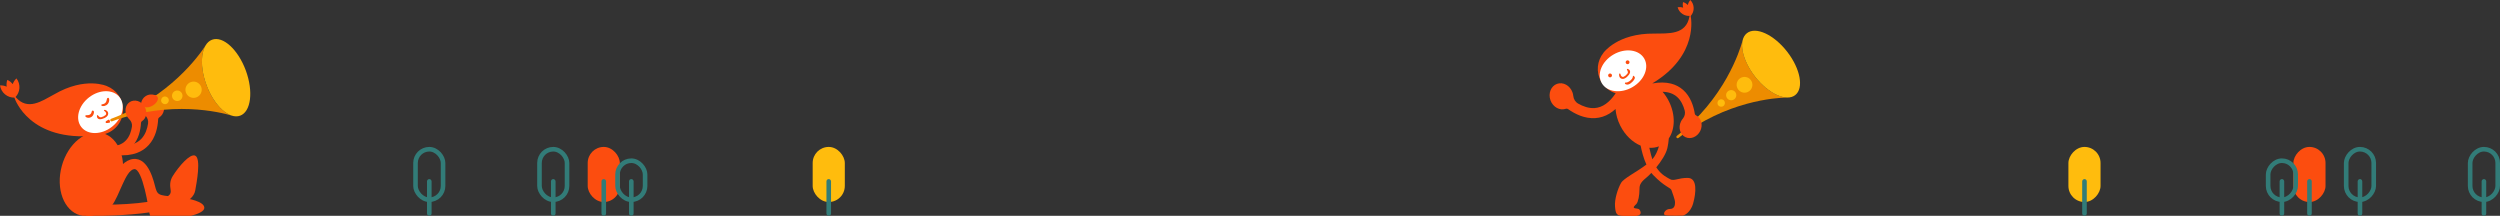 <svg width="1089" height="94" viewBox="0 0 1089 94" fill="none" xmlns="http://www.w3.org/2000/svg">
    <rect x="0" y="0" width="1089" height="94" fill="#333333" stroke="none"/>
    <g clip-path="url(#clip0_1825_162531)">
        <path d="M759.223 17.068L759.217 17.062C759.213 17.084 759.208 17.109 759.203 17.131C759.208 17.109 759.217 17.089 759.223 17.068Z" fill="#ED8C00"/>
        <path d="M731.129 60.089C751.952 43.912 773.635 42.578 778.375 42.485C774.28 42.36 768.817 38.942 764.484 33.385C760.14 27.802 758.165 21.646 759.067 17.646C757.848 22.131 751.275 42.912 730.427 59.193C730.187 59.38 730.14 59.734 730.332 59.98L730.343 59.989C730.531 60.234 730.884 60.276 731.129 60.089Z" fill="#ED8C00"/>
        <path d="M757.801 34.229C756.307 35.396 756.036 37.557 757.203 39.052C758.369 40.552 760.531 40.822 762.025 39.656C763.525 38.489 763.791 36.328 762.624 34.828C761.457 33.333 759.301 33.062 757.801 34.229Z" fill="#FFBC0D"/>
        <path d="M752.75 39.708C751.78 40.464 751.608 41.86 752.364 42.822C753.119 43.792 754.51 43.964 755.479 43.213C756.447 42.458 756.619 41.062 755.869 40.094C755.113 39.13 753.718 38.953 752.75 39.708Z" fill="#FFBC0D"/>
        <path d="M748.749 43.584C748.041 44.136 747.911 45.152 748.463 45.86C749.015 46.568 750.036 46.698 750.744 46.146C751.452 45.594 751.577 44.573 751.025 43.865C750.479 43.156 749.457 43.032 748.749 43.584Z" fill="#FFBC0D"/>
        <path d="M778.468 22.494C772.66 15.041 764.827 11.437 760.968 14.448C757.103 17.453 758.681 25.932 764.484 33.385C770.291 40.833 778.124 44.437 781.989 41.432C785.848 38.422 784.269 29.942 778.468 22.494Z" fill="#FFBC0D"/>
        <path d="M719.208 67.521C718.9 66.323 718.651 65.281 718.441 64.365C719.88 64.469 721.296 64.271 722.624 63.756C722.067 65.677 721.187 67.745 719.775 69.371C719.572 68.792 719.379 68.183 719.208 67.521ZM704.608 40.849C704.603 40.86 704.603 40.865 704.599 40.875L704.541 40.833C704.561 40.839 704.588 40.844 704.608 40.849ZM738.749 50.213C738.484 50.084 738.296 49.833 738.255 49.547C737.717 46.172 736.389 42.047 733.208 39.208C731.703 37.865 729.936 36.932 727.921 36.417C725.583 35.823 722.905 35.797 719.916 36.328C719.884 36.313 719.853 36.297 719.827 36.276C740.217 24.032 736.489 7.204 736.489 7.204C736.489 7.204 736.504 7.068 736.525 6.86C736.531 6.86 736.536 6.86 736.541 6.86C736.547 6.86 736.551 6.865 736.551 6.865C736.556 6.86 736.556 6.86 736.561 6.855C736.561 6.855 736.567 6.855 736.572 6.855L736.567 6.849C737.353 5.912 737.807 4.699 737.76 3.38C737.708 2.057 737.156 0.871 736.296 0C735.769 0.62 735.395 1.365 735.213 2.188C734.624 1.589 733.911 1.152 733.135 0.907C732.957 1.693 732.973 2.527 733.187 3.328C732.395 3.079 731.572 3.027 730.775 3.161C731.093 4.349 731.837 5.423 732.957 6.136C733.889 6.729 734.947 6.98 735.973 6.917C735.957 7.016 735.936 7.109 735.921 7.213C734.411 15.303 726.744 14.505 720.613 14.631C704.484 14.437 698.457 23 698.457 23L698.468 23.011C695.681 26.469 695.124 31.407 697.447 35.5C698.895 38.052 701.197 39.808 703.791 40.625C701.093 44.667 698.009 46.839 694.624 47.073C692.051 47.251 689.551 46.333 687.441 45.131C686.228 44.437 685.452 43.188 685.323 41.803C685.275 41.281 685.16 40.756 684.973 40.24C683.905 37.24 680.889 35.579 678.239 36.527C675.588 37.475 674.307 40.672 675.379 43.667C676.447 46.661 679.468 48.323 682.113 47.375C682.416 47.265 682.755 47.313 683.015 47.5C686.045 49.651 690.269 51.765 694.905 51.448C697.103 51.303 699.171 50.636 701.108 49.459C702.009 48.912 702.88 48.251 703.723 47.48C703.911 49.855 704.583 52.339 705.785 54.735C707.884 58.923 711.165 61.98 714.66 63.437C715.145 65.907 715.936 68.959 717.176 71.683C712.88 74.964 707.317 77.631 706.135 79.683C704.769 82.041 703.228 86.761 703.499 89.932C703.769 93.109 704.103 94.052 707.301 94.052H712.916C712.916 94.052 715.056 93.781 714.613 92.281C714.176 90.787 713.599 90.989 712.301 90.751C711.009 90.516 711.963 89.661 712.78 88.88C713.599 88.099 714.176 84.828 714.14 82.86C714.108 80.88 714.343 79.656 716.999 77.516C717.64 76.995 718.452 76.235 719.327 75.317C719.583 75.641 719.843 75.948 720.119 76.229C725.291 81.589 727.739 81.677 728.103 82.86C728.468 84.037 729.645 86.937 729.645 88.12C729.645 89.303 729.463 91.027 727.379 91.027C725.291 91.027 724.108 93.385 725.379 93.745C726.651 94.109 733.093 93.928 733.093 93.928C733.093 93.928 736.269 93.109 737.541 88.573C738.812 84.037 739.447 77.595 735.269 77.5C731.099 77.412 729.192 79.047 727.468 78.047C726.249 77.339 723.619 76.219 721.479 72.896C723.645 70.251 725.723 67.079 726.323 64.443C726.619 63.152 726.812 61.704 726.936 60.281C729.697 56.256 729.88 49.923 726.963 44.109C726.192 42.573 725.26 41.193 724.217 39.984C726.807 40.041 728.916 40.781 730.52 42.204C732.285 43.776 733.291 46.005 733.859 48.161C734.181 49.401 733.859 50.713 733.031 51.693C732.723 52.057 732.452 52.469 732.228 52.923C730.952 55.547 731.801 58.595 734.124 59.724C736.447 60.855 739.364 59.641 740.64 57.016C741.921 54.391 741.072 51.344 738.749 50.213Z" fill="#FC4D0F"/>
        <path d="M716.234 25.511C718.499 29.438 716.192 35.016 711.077 37.964C705.963 40.918 699.984 40.12 697.717 36.188C695.447 32.256 697.755 26.683 702.869 23.73C707.984 20.782 713.968 21.579 716.234 25.511Z" fill="white"/>
        <path d="M709.213 30.084C709.083 30.052 708.312 29.704 708.875 30.719C709.103 31.136 709.228 31.631 708.927 32.032C708.468 32.647 708.004 33.041 707.343 33.401C706.807 33.694 706.285 33.36 706.025 32.787C705.952 32.631 705.889 32.401 705.848 32.229C705.717 31.724 705.004 31.975 705.389 33.303C705.629 34.142 706.359 34.344 706.848 34.375C707.993 34.453 709.619 32.844 710.004 31.729C710.223 31.084 709.973 30.371 709.213 30.084Z" fill="#FC4D0F"/>
        <path d="M708.556 27.844C708.957 28.079 709.468 27.943 709.703 27.541C709.936 27.141 709.801 26.631 709.4 26.396C708.999 26.161 708.489 26.303 708.255 26.699C708.02 27.099 708.156 27.609 708.556 27.844Z" fill="#FC4D0F"/>
        <path d="M700.921 33.578C701.323 33.813 701.837 33.677 702.067 33.276C702.301 32.874 702.165 32.365 701.765 32.13C701.369 31.896 700.853 32.037 700.619 32.432C700.389 32.833 700.525 33.349 700.921 33.578Z" fill="#FC4D0F"/>
        <path d="M707.837 36.156C707.837 36.156 707.717 36.271 707.875 36.486C708.031 36.699 708.984 37.297 710.312 36.282C711.64 35.261 711.979 34.495 712.129 34.052C712.285 33.563 711.499 32.656 711.323 33.142C711.14 33.62 711.353 34.011 710.359 34.923C709.359 35.839 708.515 36 708.203 35.948C707.889 35.891 707.837 36.156 707.837 36.156Z" fill="#FC4D0F"/>
        <rect width="14" height="24" rx="7" transform="matrix(-1 0 0 1 915 64)" fill="#FFBC0D"/>
        <rect x="-0.5" y="0.5" width="1" height="15" rx="0.5" transform="matrix(-1 0 0 1 908 78)" fill="#DEE0E7" stroke="#327C78"/>
        <rect x="-1" y="1" width="12" height="22" rx="6" transform="matrix(-1 0 0 1 1033 64)" stroke="#327C78" stroke-width="2"/>
        <rect x="-0.5" y="0.5" width="1" height="15" rx="0.5" transform="matrix(-1 0 0 1 1028 78)" fill="#DEE0E7" stroke="#327C78"/>
        <rect x="-1" y="1" width="12" height="22" rx="6" transform="matrix(-1 0 0 1 1087 64)" stroke="#327C78" stroke-width="2"/>
        <rect x="-0.5" y="0.5" width="1" height="15" rx="0.5" transform="matrix(-1 0 0 1 1082 78)" fill="#DEE0E7" stroke="#327C78"/>
        <rect width="14" height="24" rx="7" transform="matrix(-1 0 0 1 1013 64)" fill="#FC4D0F"/>
        <rect x="-0.5" y="0.5" width="1" height="15" rx="0.5" transform="matrix(-1 0 0 1 1006 78)" fill="#DEE0E7" stroke="#327C78"/>
        <rect x="-1" y="1" width="12" height="17" rx="6" transform="matrix(-1 0 0 1 999 69)" stroke="#327C78" stroke-width="2"/>
        <rect x="-0.5" y="0.5" width="1" height="15" rx="0.5" transform="matrix(-1 0 0 1 994 78)" fill="#DEE0E7" stroke="#327C78"/>
        <path d="M52.749 79.392C50.068 89.283 42.104 95.725 34.962 93.793C27.828 91.856 24.213 82.268 26.896 72.383C29.577 62.492 37.541 56.044 44.677 57.981C51.817 59.919 55.432 69.507 52.749 79.392Z" fill="#FC4D0F"/>
        <path d="M46.656 37.55L46.661 37.539C46.661 37.539 37.301 33.116 23.536 41.143C18.208 44.018 12.011 48.435 6.776 42.242C7.713 41.247 8.339 39.94 8.453 38.471C8.583 36.856 8.083 35.335 7.161 34.148C6.432 34.831 5.869 35.684 5.531 36.654C4.901 35.84 4.099 35.211 3.192 34.799C2.864 35.731 2.765 36.742 2.905 37.752C1.984 37.331 0.984 37.148 0 37.206C0.219 38.69 0.968 40.102 2.224 41.127C3.411 42.096 4.848 42.55 6.271 42.523C6.536 43.34 12.885 61.914 41.853 59.096C41.853 59.102 41.875 58.987 41.905 58.778C42.135 58.794 42.364 58.815 42.599 58.815C48.687 58.815 53.62 53.878 53.62 47.794C53.62 43.138 50.735 39.164 46.656 37.55Z" fill="#FC4D0F"/>
        <path d="M35.41 55.325C38.161 58.866 44.124 58.834 48.735 55.251C53.339 51.673 54.844 45.902 52.093 42.361C49.339 38.819 43.375 38.85 38.771 42.429C34.161 46.011 32.656 51.782 35.41 55.325Z" fill="white"/>
        <path d="M44.129 45.831C44.129 45.831 43.978 45.523 44.541 45.424C46 45.159 46.348 44.435 46.568 43.143C46.681 42.455 47.651 42.225 47.568 43.668C47.495 44.949 46.656 45.861 45.577 46.132C45.312 46.195 44.995 46.225 44.692 46.195C44.374 46.159 44.255 46.148 44.129 45.831Z" fill="#FC4D0F"/>
        <path d="M42.219 50.606C42.235 50.47 42.203 49.637 42.927 50.533C43.219 50.897 43.625 51.194 44.104 51.069C44.839 50.877 45.375 50.601 45.953 50.126C46.411 49.751 46.307 49.147 45.88 48.694C45.765 48.569 45.577 48.429 45.437 48.325C45.02 48.017 45.515 47.459 46.583 48.303C47.265 48.839 47.177 49.585 47.025 50.038C46.672 51.121 44.593 52.006 43.427 51.945C42.755 51.902 42.192 51.407 42.219 50.606Z" fill="#FC4D0F"/>
        <path d="M37.609 50.195C38.781 50.221 39.718 49.949 39.959 48.58C40.036 47.976 40.948 48.007 40.937 48.903C40.786 50.777 39.296 51.486 38.213 51.282C37.984 51.241 37.629 51.159 37.364 50.924C37.02 50.616 37.115 50.143 37.609 50.195Z" fill="#FC4D0F"/>
        <path d="M46.249 52.736C46.442 52.591 46.79 52.388 47.12 52.216C47.478 52.023 47.666 52.168 47.743 52.397L47.896 52.872C47.962 53.069 48.025 53.377 47.614 53.455C47.197 53.528 46.942 53.564 46.598 53.607C46.02 53.679 45.734 53.132 46.249 52.736Z" fill="#FC4D0F"/>
        <path d="M51.192 63.377C55.937 63.804 59.468 62.782 61.687 60.35C63.348 58.528 64.145 56.11 64.5 53.814C64.697 52.497 64.219 51.173 63.26 50.252C62.901 49.908 62.577 49.512 62.296 49.064C60.687 46.481 61.235 43.236 63.515 41.814C65.796 40.388 68.953 41.33 70.563 43.908C72.172 46.492 71.625 49.736 69.344 51.158C69.083 51.32 68.916 51.601 68.901 51.908C68.713 55.454 67.791 59.872 64.801 63.158C63.385 64.716 61.661 65.872 59.629 66.621C57.14 67.544 54.192 67.856 50.817 67.549L51.192 63.377Z" fill="#FC4D0F"/>
        <path d="M101.364 50.487L101.369 50.492C101.348 50.487 101.323 50.481 101.301 50.471C101.323 50.476 101.344 50.481 101.364 50.487Z" fill="#ED8C00"/>
        <path d="M89.844 19.334V19.339C89.839 19.345 89.834 19.35 89.828 19.355C89.834 19.35 89.839 19.339 89.844 19.334Z" fill="#ED8C00"/>
        <path d="M48.401 51.752C73.891 42.288 86.833 24.002 89.489 19.898C87.375 23.559 87.401 30.2 89.927 37.012C92.453 43.856 96.781 48.929 100.781 50.309C96.181 48.946 74.396 43.424 48.807 52.851C48.505 52.96 48.177 52.809 48.063 52.512L48.057 52.498C47.948 52.195 48.104 51.861 48.401 51.752Z" fill="#ED8C00"/>
        <path d="M85.552 42.413C83.713 43.091 81.677 42.153 80.995 40.32C80.317 38.487 81.255 36.444 83.093 35.768C84.927 35.085 86.963 36.023 87.645 37.861C88.323 39.695 87.385 41.736 85.552 42.413Z" fill="#FFBC0D"/>
        <path d="M78.005 43.866C76.823 44.304 75.505 43.7 75.068 42.512C74.625 41.33 75.234 40.012 76.416 39.569C77.604 39.132 78.921 39.736 79.359 40.924C79.796 42.11 79.192 43.429 78.005 43.866Z" fill="#FFBC0D"/>
        <path d="M72.437 45.273C71.568 45.596 70.604 45.147 70.287 44.282C69.963 43.413 70.406 42.449 71.276 42.126C72.14 41.809 73.109 42.251 73.427 43.121C73.749 43.986 73.307 44.949 72.437 45.273Z" fill="#FFBC0D"/>
        <path d="M107.063 30.673C110.443 39.809 109.344 48.632 104.615 50.383C99.88 52.137 93.301 46.148 89.927 37.012C86.547 27.877 87.64 19.054 92.375 17.304C97.109 15.554 103.681 21.538 107.063 30.673Z" fill="#FFBC0D"/>
        <path d="M62.27 46.022C62.901 47.049 64.833 47.022 66.577 45.949C68.323 44.877 69.229 43.178 68.593 42.142C67.963 41.11 66.036 41.142 64.287 42.215C62.541 43.287 61.64 44.991 62.27 46.022Z" fill="#FC4D0F"/>
        <path d="M45.52 63.773C49.781 64.159 52.953 63.242 54.943 61.055C56.437 59.419 57.151 57.252 57.468 55.19C57.645 54.007 57.218 52.82 56.353 51.992C56.031 51.679 55.739 51.325 55.489 50.924C54.047 48.607 54.536 45.695 56.583 44.413C58.629 43.138 61.462 43.981 62.905 46.294C64.353 48.612 63.864 51.528 61.812 52.804C61.577 52.95 61.432 53.2 61.416 53.476C61.249 56.664 60.421 60.627 57.739 63.575C56.468 64.976 54.916 66.012 53.093 66.689C50.858 67.512 48.213 67.793 45.181 67.523L45.52 63.773Z" fill="#FC4D0F"/>
        <path d="M78.848 86.058C70.161 84.97 68.823 85.631 67.807 82.074C67.083 79.549 64.932 68.533 58.005 69.257C51.078 69.981 46.02 83.407 46.02 83.407L37.828 94.115C37.828 94.115 45.104 94.126 48.593 89.73C52.088 85.334 54.577 74.339 58.375 73.678C62.167 73.011 64.927 91.981 64.927 91.981L64.932 91.975C65.662 97.314 69.135 96.642 73.301 95.97C78.563 95.121 88.959 93.511 89.005 90.558C89.047 87.71 81.959 86.443 78.848 86.058Z" fill="#FC4D0F"/>
        <path d="M37.062 88.403C37.681 89.179 38.457 88.534 39.495 88.736C44.462 89.716 65.448 89.001 71.734 86.153C73.514 85.346 74.645 84.668 74.333 82.736C74.062 81.034 73.828 78.945 75.249 76.679C77.948 72.388 82.739 66.846 84.978 67.778C87.713 68.919 85.615 79.788 85.036 83.012C83.12 93.653 49.328 94.059 37.525 94.132L37.062 88.403Z" fill="#FC4D0F"/>
        <rect x="354" y="64" width="14" height="24" rx="7" fill="#FFBC0D"/>
        <rect x="360.5" y="78.5" width="1" height="15" rx="0.5" fill="#DEE0E7" stroke="#327C78"/>
        <rect x="235" y="65" width="12" height="22" rx="6" stroke="#327C78" stroke-width="2"/>
        <rect x="240.5" y="78.5" width="1" height="15" rx="0.5" fill="#DEE0E7" stroke="#327C78"/>
        <rect x="181" y="65" width="12" height="22" rx="6" stroke="#327C78" stroke-width="2"/>
        <rect x="186.5" y="78.5" width="1" height="15" rx="0.5" fill="#DEE0E7" stroke="#327C78"/>
        <rect x="256" y="64" width="14" height="24" rx="7" fill="#FC4D0F"/>
        <rect x="262.5" y="78.5" width="1" height="15" rx="0.5" fill="#DEE0E7" stroke="#327C78"/>
        <rect x="269" y="70" width="12" height="17" rx="6" stroke="#327C78" stroke-width="2"/>
        <rect x="274.5" y="78.5" width="1" height="15" rx="0.5" fill="#DEE0E7" stroke="#327C78"/>
    </g>
    <defs>
        <clipPath id="clip0_1825_162531">
            <rect width="1089" height="94" fill="white"/>
        </clipPath>
    </defs>
</svg>
